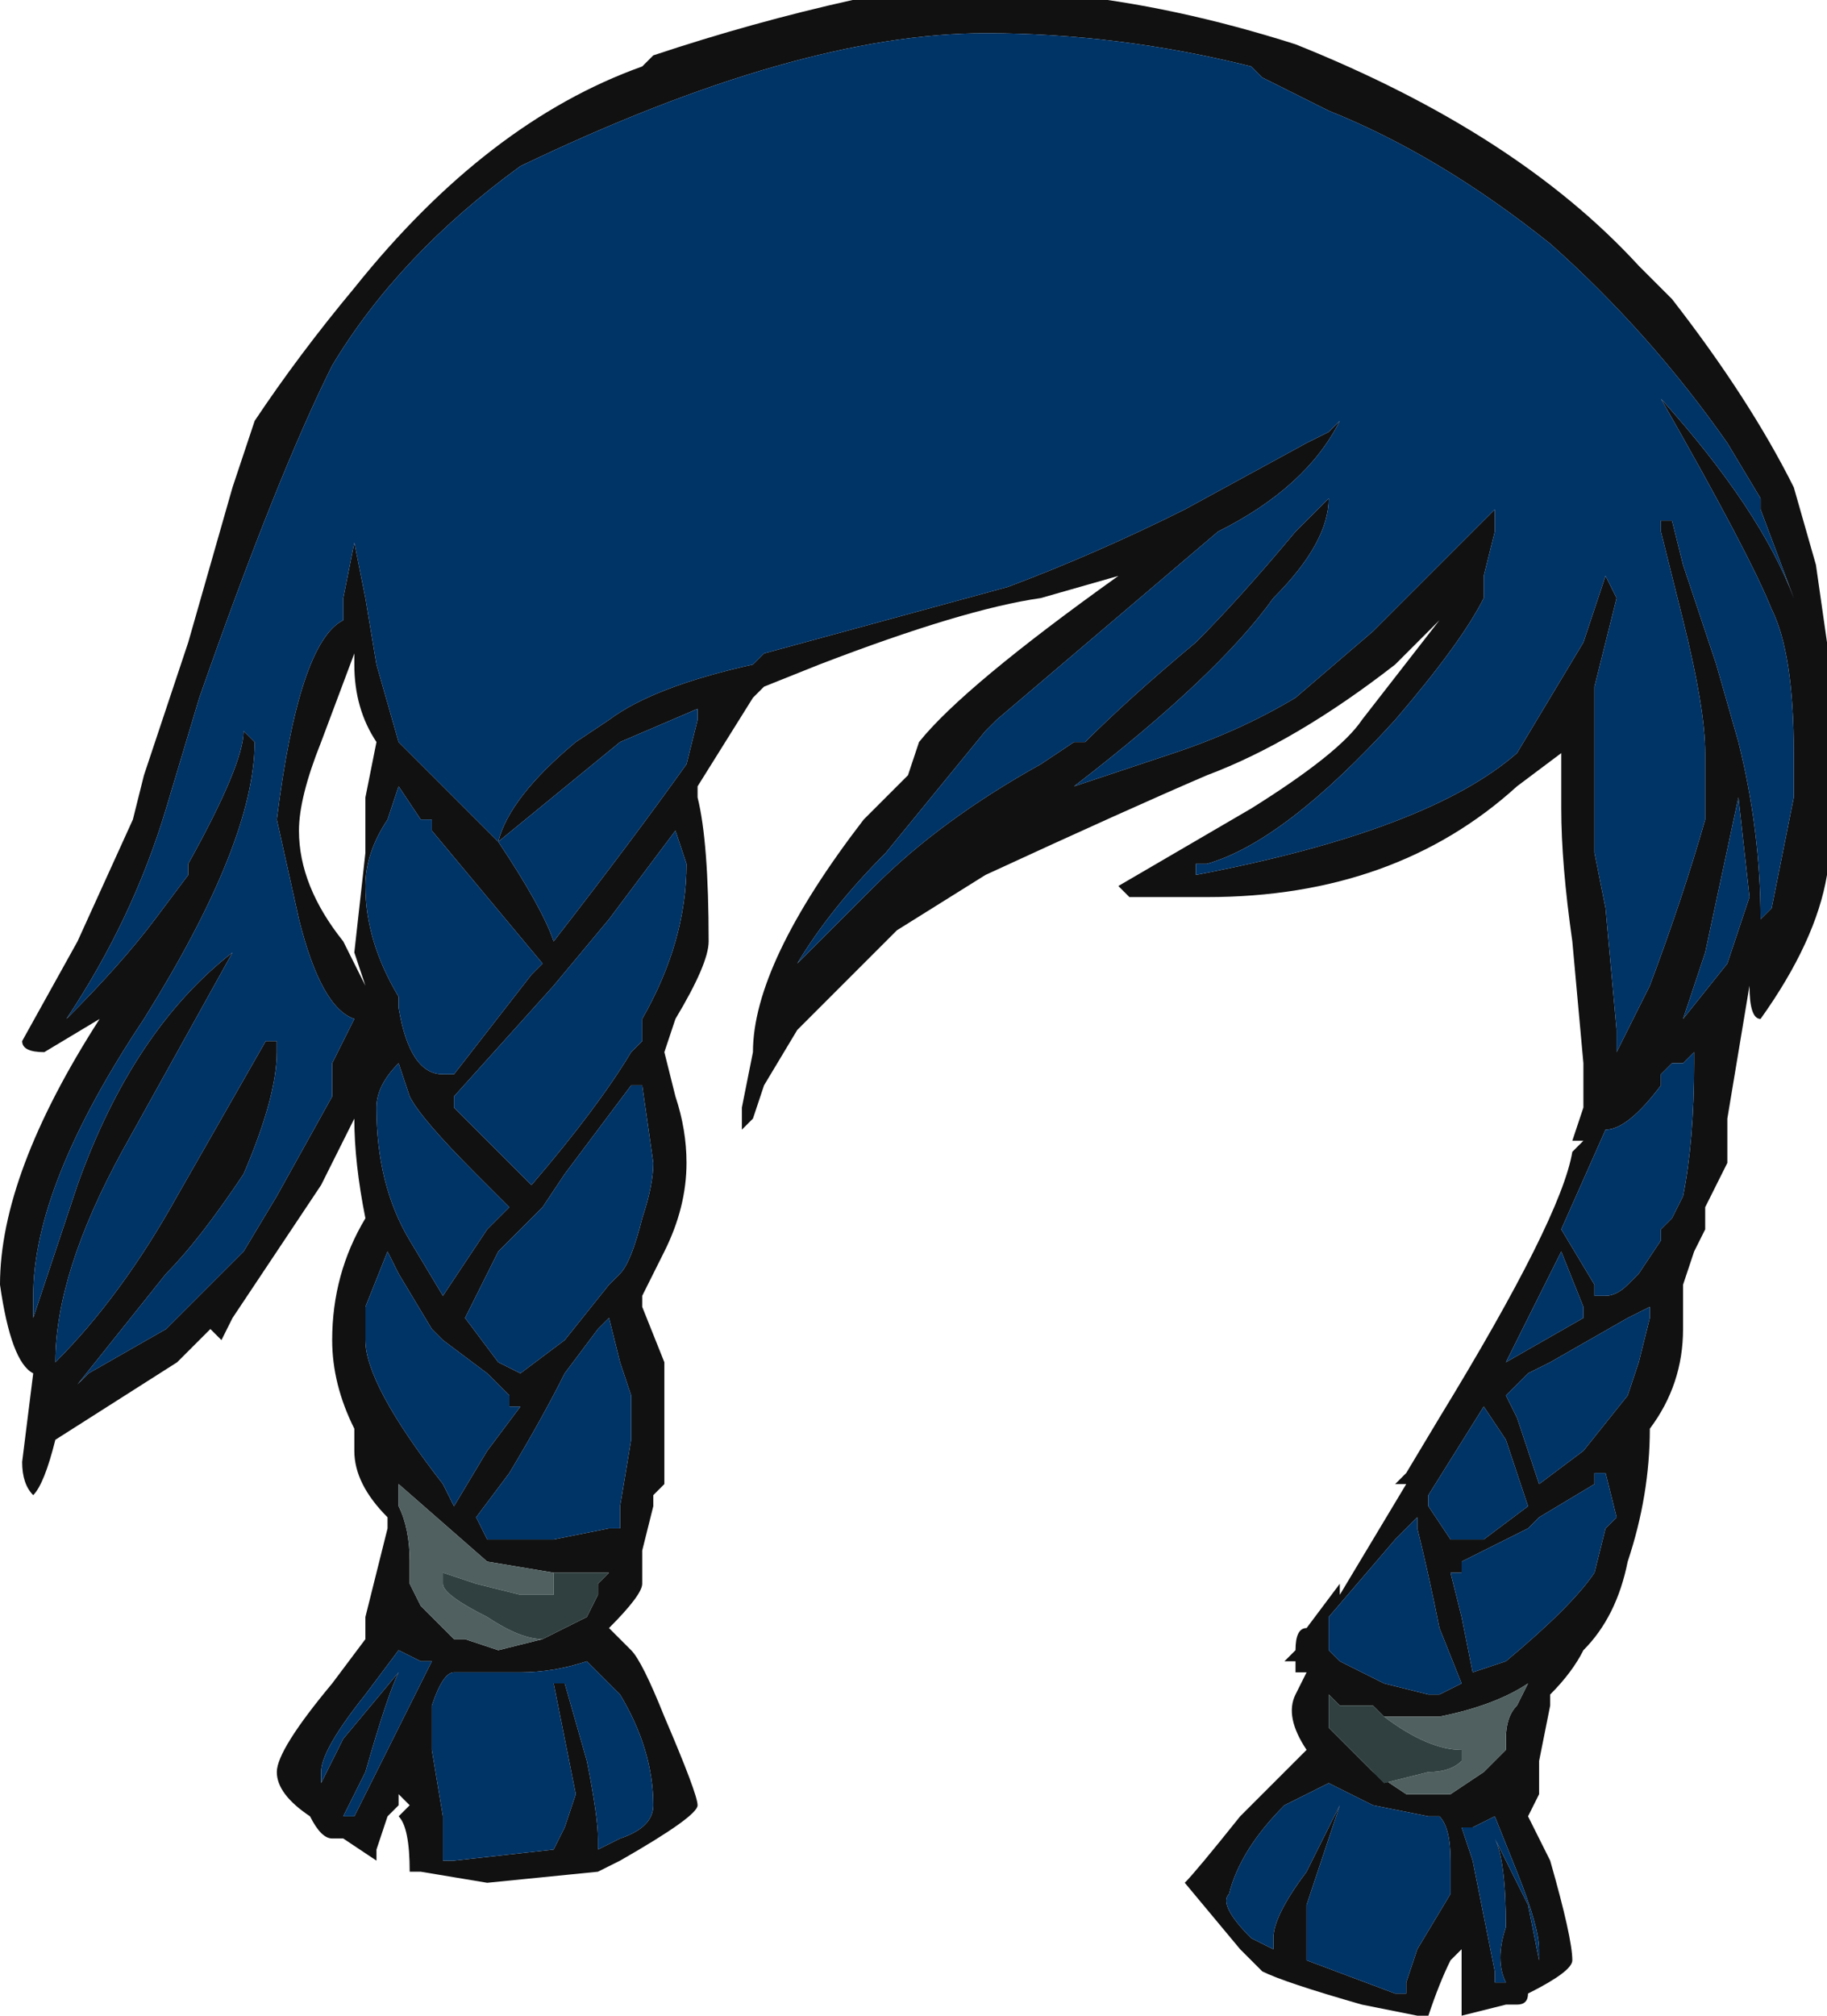 <?xml version="1.0" encoding="UTF-8" standalone="no"?>
<svg xmlns:ffdec="https://www.free-decompiler.com/flash" xmlns:xlink="http://www.w3.org/1999/xlink" ffdec:objectType="shape" height="9.1px" width="8.25px" xmlns="http://www.w3.org/2000/svg">
  <g transform="matrix(1.0, 0.0, 0.0, 1.0, 4.2, 3.35)">
    <path d="M1.5 -3.0 L1.45 -3.05 Q0.85 -3.2 0.25 -3.2 -0.6 -3.2 -1.85 -2.6 -2.4 -2.2 -2.7 -1.7 -2.95 -1.2 -3.3 -0.2 L-3.45 0.3 Q-3.6 0.8 -3.9 1.25 -3.65 1.0 -3.5 0.8 L-3.35 0.6 -3.35 0.55 Q-3.1 0.1 -3.1 -0.05 L-3.05 0.0 Q-3.05 0.45 -3.55 1.25 -4.05 2.0 -4.05 2.5 L-4.05 2.6 Q-3.95 2.3 -3.85 2.0 -3.6 1.3 -3.15 0.95 L-3.65 1.85 Q-3.95 2.4 -3.95 2.8 -3.65 2.5 -3.4 2.05 L-3.0 1.35 -2.95 1.35 -2.95 1.4 Q-2.95 1.6 -3.1 1.95 -3.3 2.25 -3.45 2.4 L-3.85 2.9 -3.8 2.85 -3.45 2.65 -3.1 2.3 -2.95 2.05 -2.7 1.6 -2.7 1.45 -2.6 1.25 Q-2.75 1.2 -2.85 0.8 L-2.95 0.35 Q-2.85 -0.45 -2.65 -0.55 L-2.65 -0.65 -2.6 -0.9 -2.55 -0.65 -2.5 -0.35 -2.4 0.0 -1.95 0.45 Q-1.9 0.25 -1.6 0.0 L-1.45 -0.1 Q-1.25 -0.25 -0.8 -0.35 L-0.75 -0.4 0.35 -0.7 Q0.75 -0.85 1.15 -1.05 L1.7 -1.35 1.8 -1.4 1.85 -1.45 Q1.7 -1.15 1.3 -0.95 L0.3 -0.1 0.25 -0.05 -0.2 0.5 Q-0.45 0.75 -0.6 1.0 -0.45 0.85 -0.25 0.65 0.05 0.35 0.5 0.1 L0.65 0.0 0.7 0.0 Q0.9 -0.2 1.2 -0.45 1.4 -0.65 1.65 -0.95 L1.8 -1.1 Q1.8 -0.9 1.55 -0.65 1.3 -0.3 0.65 0.2 L1.1 0.05 Q1.4 -0.05 1.65 -0.2 L2.0 -0.5 2.55 -1.05 2.55 -0.95 2.5 -0.75 2.5 -0.65 Q2.4 -0.45 2.1 -0.1 1.6 0.45 1.25 0.55 L1.2 0.55 1.2 0.6 Q2.25 0.4 2.65 0.05 L2.95 -0.45 3.05 -0.75 3.1 -0.65 3.0 -0.25 3.0 0.5 3.05 0.75 3.1 1.3 3.1 1.4 3.25 1.1 Q3.4 0.7 3.5 0.35 L3.5 0.05 Q3.5 -0.15 3.4 -0.55 L3.3 -0.95 3.3 -1.0 3.35 -1.0 3.4 -0.8 3.55 -0.35 3.65 0.0 Q3.75 0.4 3.75 0.8 L3.8 0.75 3.9 0.25 3.9 0.05 Q3.9 -0.4 3.8 -0.6 3.7 -0.85 3.3 -1.55 3.75 -1.05 3.9 -0.65 L3.75 -1.05 3.75 -1.1 3.6 -1.35 Q3.25 -1.85 2.8 -2.25 2.3 -2.65 1.8 -2.85 L1.5 -3.0 M0.5 -0.65 Q0.15 -0.6 -0.5 -0.35 L-0.75 -0.25 -0.8 -0.2 -1.05 0.2 -1.05 0.25 Q-1.0 0.45 -1.0 0.9 -1.0 1.0 -1.15 1.25 L-1.2 1.4 -1.15 1.6 Q-1.1 1.75 -1.1 1.9 -1.1 2.1 -1.2 2.3 L-1.3 2.5 -1.3 2.55 -1.2 2.8 -1.2 3.35 -1.25 3.4 -1.25 3.45 -1.3 3.65 -1.3 3.8 Q-1.3 3.85 -1.45 4.0 L-1.35 4.1 Q-1.3 4.15 -1.2 4.4 -1.05 4.75 -1.05 4.8 -1.05 4.85 -1.4 5.05 L-1.5 5.1 -2.0 5.15 -2.3 5.1 -2.35 5.1 Q-2.35 4.9 -2.4 4.85 L-2.35 4.8 -2.4 4.75 -2.4 4.8 -2.45 4.85 -2.5 5.0 -2.5 5.05 -2.65 4.95 -2.7 4.95 Q-2.75 4.95 -2.8 4.85 -2.95 4.75 -2.95 4.65 -2.95 4.55 -2.7 4.25 L-2.55 4.05 -2.55 3.95 -2.45 3.55 -2.45 3.5 Q-2.6 3.35 -2.6 3.2 L-2.6 3.1 Q-2.7 2.9 -2.7 2.7 -2.7 2.4 -2.55 2.15 -2.6 1.9 -2.6 1.7 L-2.75 2.0 -3.15 2.6 -3.2 2.7 -3.25 2.65 -3.4 2.8 -3.95 3.15 Q-4.0 3.35 -4.05 3.4 -4.1 3.35 -4.1 3.25 L-4.05 2.85 Q-4.15 2.8 -4.2 2.45 -4.2 1.95 -3.75 1.25 L-4.0 1.4 Q-4.1 1.4 -4.1 1.35 L-3.85 0.9 -3.6 0.35 -3.55 0.15 -3.35 -0.45 -3.15 -1.15 -3.05 -1.45 Q-2.85 -1.75 -2.6 -2.05 -2.0 -2.8 -1.3 -3.05 L-1.25 -3.1 Q-0.8 -3.25 -0.35 -3.35 0.55 -3.5 1.65 -3.15 2.65 -2.75 3.2 -2.15 L3.35 -2.0 Q3.7 -1.55 3.9 -1.15 L4.0 -0.8 4.05 -0.45 4.05 0.6 Q4.0 0.9 3.75 1.25 3.7 1.25 3.7 1.1 L3.6 1.7 3.6 1.9 3.5 2.1 3.5 2.2 3.45 2.3 3.4 2.45 3.4 2.65 Q3.4 2.9 3.25 3.1 3.25 3.4 3.15 3.7 3.1 3.95 2.95 4.1 2.9 4.2 2.8 4.3 L2.8 4.35 2.75 4.6 2.75 4.75 2.7 4.85 2.8 5.05 Q2.9 5.4 2.9 5.5 2.9 5.55 2.7 5.65 2.7 5.7 2.65 5.7 L2.6 5.7 2.4 5.75 2.4 5.45 2.35 5.5 Q2.3 5.6 2.25 5.75 L2.2 5.75 1.95 5.7 Q1.6 5.6 1.5 5.55 L1.4 5.45 1.15 5.15 Q1.2 5.1 1.4 4.85 L1.7 4.55 Q1.6 4.4 1.65 4.3 L1.7 4.2 1.65 4.2 1.65 4.15 1.6 4.15 1.65 4.1 Q1.65 4.0 1.7 4.0 L1.85 3.8 1.85 3.85 2.15 3.35 2.1 3.35 2.15 3.3 2.3 3.05 Q2.85 2.15 2.9 1.85 L2.95 1.8 2.9 1.8 2.95 1.65 2.95 1.45 2.9 0.9 Q2.85 0.55 2.85 0.3 L2.85 0.05 2.65 0.2 Q2.1 0.7 1.25 0.7 L0.9 0.7 0.85 0.65 1.45 0.3 Q1.85 0.05 1.95 -0.1 L2.3 -0.55 2.1 -0.35 Q1.65 0.0 1.25 0.15 0.9 0.3 0.25 0.6 L-0.15 0.85 -0.6 1.3 -0.75 1.55 -0.8 1.7 -0.85 1.75 -0.85 1.65 -0.8 1.4 Q-0.8 1.0 -0.3 0.35 L-0.1 0.15 -0.05 0.0 Q0.15 -0.25 0.85 -0.75 L0.5 -0.65 M3.65 0.25 L3.5 0.95 3.4 1.25 3.6 1.0 3.7 0.7 3.65 0.25 M2.95 2.6 L2.95 2.55 2.85 2.3 2.6 2.8 2.95 2.6 M3.4 1.45 L3.35 1.45 3.3 1.5 3.3 1.55 Q3.15 1.75 3.05 1.75 L2.85 2.2 3.0 2.45 3.0 2.5 3.05 2.5 Q3.1 2.5 3.15 2.45 L3.2 2.4 3.3 2.25 3.3 2.2 3.35 2.15 3.4 2.05 Q3.45 1.8 3.45 1.45 L3.45 1.4 3.4 1.45 M3.15 2.6 L2.8 2.8 2.7 2.85 Q2.65 2.9 2.6 2.95 L2.65 3.05 2.75 3.35 2.95 3.2 3.15 2.95 3.2 2.8 3.25 2.6 3.25 2.55 3.15 2.6 M2.4 4.25 L2.3 4.0 Q2.25 3.75 2.2 3.55 L2.2 3.5 2.1 3.6 1.8 3.95 1.8 4.1 1.85 4.15 2.05 4.25 2.25 4.3 2.3 4.3 2.4 4.25 M2.5 3.0 L2.25 3.4 2.25 3.45 2.35 3.6 2.5 3.6 2.7 3.45 2.6 3.15 2.5 3.0 M3.1 3.5 L3.05 3.3 3.0 3.3 3.0 3.35 2.75 3.5 2.7 3.55 2.4 3.7 2.4 3.75 2.35 3.75 2.4 3.95 2.45 4.2 2.6 4.15 Q2.9 3.9 3.0 3.75 L3.05 3.55 3.1 3.5 M2.0 4.65 L2.15 4.75 2.35 4.75 2.5 4.65 2.6 4.55 2.6 4.5 Q2.6 4.4 2.65 4.35 L2.7 4.25 Q2.55 4.35 2.3 4.4 L2.05 4.4 2.0 4.35 1.85 4.35 1.8 4.3 1.8 4.45 2.0 4.65 M2.45 4.9 L2.4 4.9 2.45 5.05 2.55 5.55 2.55 5.6 2.6 5.6 Q2.55 5.5 2.6 5.35 2.6 5.05 2.55 4.95 L2.7 5.25 2.75 5.5 2.75 5.45 Q2.75 5.35 2.65 5.1 L2.55 4.85 2.45 4.9 M1.8 4.7 L1.6 4.8 Q1.4 5.0 1.35 5.2 1.3 5.25 1.45 5.4 L1.55 5.45 1.55 5.4 Q1.55 5.3 1.7 5.1 L1.85 4.8 1.7 5.25 1.7 5.5 2.1 5.65 2.15 5.65 2.15 5.6 2.2 5.45 2.35 5.2 2.35 5.05 Q2.35 4.9 2.3 4.85 L2.25 4.85 2.0 4.8 Q1.9 4.75 1.8 4.7 M-2.75 0.0 Q-2.85 0.25 -2.85 0.4 -2.85 0.65 -2.65 0.9 L-2.55 1.1 -2.6 0.95 -2.55 0.5 -2.55 0.25 -2.5 0.0 Q-2.6 -0.15 -2.6 -0.35 L-2.6 -0.4 -2.75 0.0 M-1.05 -0.15 L-1.4 0.0 -1.95 0.45 Q-1.75 0.75 -1.7 0.9 -1.35 0.45 -1.1 0.1 L-1.05 -0.1 -1.05 -0.15 M-1.15 0.4 L-1.45 0.8 -1.7 1.1 -2.15 1.6 -2.15 1.65 -1.8 2.0 Q-1.5 1.65 -1.35 1.4 L-1.3 1.35 -1.3 1.25 Q-1.1 0.9 -1.1 0.55 L-1.15 0.4 M-1.35 1.55 L-1.65 1.95 -1.75 2.1 -1.95 2.3 -2.1 2.6 -1.95 2.8 -1.85 2.85 -1.65 2.7 -1.45 2.45 -1.4 2.4 Q-1.35 2.35 -1.3 2.15 -1.25 2.0 -1.25 1.9 L-1.3 1.55 -1.35 1.55 M-2.25 0.35 L-2.3 0.35 -2.4 0.2 -2.45 0.35 Q-2.55 0.5 -2.55 0.65 -2.55 0.9 -2.4 1.15 L-2.4 1.2 Q-2.35 1.5 -2.2 1.5 L-2.2 1.5 -2.15 1.5 -1.8 1.05 -1.75 1.0 -2.25 0.4 -2.25 0.35 M-2.5 1.65 Q-2.5 2.0 -2.35 2.25 L-2.2 2.5 -2.0 2.2 -1.9 2.1 -2.05 1.95 Q-2.3 1.7 -2.35 1.6 L-2.4 1.45 Q-2.5 1.55 -2.5 1.65 M-1.45 2.6 L-1.5 2.65 -1.65 2.85 Q-1.75 3.05 -1.9 3.3 L-2.05 3.5 -2.0 3.6 -1.7 3.6 -1.45 3.55 -1.4 3.55 -1.4 3.45 -1.35 3.15 -1.35 2.95 -1.4 2.8 -1.45 2.6 M-2.4 2.4 L-2.45 2.3 -2.55 2.55 -2.55 2.7 Q-2.55 2.9 -2.2 3.35 L-2.15 3.45 -2.0 3.2 -1.85 3.0 -1.9 3.0 -1.9 2.95 -2.0 2.85 -2.2 2.7 -2.25 2.65 -2.4 2.4 M-1.7 3.75 L-2.0 3.7 -2.4 3.35 -2.4 3.45 Q-2.35 3.55 -2.35 3.7 L-2.35 3.8 -2.3 3.9 -2.15 4.05 -2.1 4.05 -1.95 4.1 -1.75 4.05 Q-1.65 4.0 -1.55 3.95 L-1.5 3.85 -1.5 3.8 -1.45 3.75 -1.5 3.75 Q-1.55 3.75 -1.65 3.75 L-1.7 3.75 M-1.25 4.8 Q-1.25 4.55 -1.4 4.3 L-1.55 4.15 Q-1.7 4.2 -1.85 4.2 L-2.15 4.2 Q-2.2 4.2 -2.25 4.35 L-2.25 4.55 -2.2 4.85 -2.2 5.05 -2.15 5.05 -1.7 5.0 -1.65 4.9 -1.6 4.75 -1.7 4.25 -1.65 4.25 -1.55 4.6 Q-1.5 4.85 -1.5 4.95 L-1.5 5.0 -1.4 4.95 Q-1.25 4.9 -1.25 4.8 M-2.4 4.2 Q-2.45 4.3 -2.55 4.65 L-2.65 4.85 -2.6 4.85 -2.25 4.15 -2.3 4.15 -2.4 4.1 -2.55 4.3 Q-2.75 4.55 -2.75 4.65 L-2.75 4.7 -2.65 4.5 -2.4 4.2" fill="#111111" fill-rule="evenodd" stroke="none"/>
    <path d="M1.5 -3.0 L1.8 -2.85 Q2.3 -2.65 2.8 -2.25 3.25 -1.85 3.6 -1.35 L3.75 -1.1 3.75 -1.05 3.9 -0.65 Q3.75 -1.05 3.3 -1.55 3.7 -0.85 3.8 -0.6 3.9 -0.4 3.9 0.05 L3.9 0.25 3.8 0.75 3.75 0.8 Q3.75 0.4 3.65 0.0 L3.55 -0.35 3.4 -0.8 3.35 -1.0 3.3 -1.0 3.3 -0.95 3.4 -0.55 Q3.5 -0.15 3.5 0.05 L3.5 0.35 Q3.4 0.7 3.25 1.1 L3.1 1.4 3.1 1.3 3.05 0.75 3.0 0.5 3.0 -0.25 3.1 -0.65 3.05 -0.75 2.95 -0.45 2.65 0.05 Q2.25 0.4 1.2 0.6 L1.2 0.55 1.25 0.55 Q1.6 0.45 2.1 -0.1 2.4 -0.45 2.5 -0.65 L2.5 -0.75 2.55 -0.95 2.55 -1.05 2.0 -0.5 1.65 -0.2 Q1.4 -0.05 1.1 0.05 L0.65 0.2 Q1.3 -0.3 1.55 -0.65 1.8 -0.9 1.8 -1.1 L1.65 -0.95 Q1.4 -0.65 1.2 -0.45 0.9 -0.2 0.7 0.0 L0.65 0.0 0.5 0.1 Q0.05 0.35 -0.25 0.65 -0.45 0.85 -0.6 1.0 -0.45 0.75 -0.2 0.5 L0.25 -0.05 0.3 -0.1 1.3 -0.95 Q1.7 -1.15 1.85 -1.45 L1.8 -1.4 1.7 -1.35 1.15 -1.05 Q0.75 -0.85 0.35 -0.7 L-0.75 -0.4 -0.8 -0.35 Q-1.25 -0.25 -1.45 -0.1 L-1.6 0.0 Q-1.9 0.25 -1.95 0.45 L-2.4 0.0 -2.5 -0.35 -2.55 -0.65 -2.6 -0.9 -2.65 -0.65 -2.65 -0.55 Q-2.85 -0.45 -2.95 0.35 L-2.85 0.8 Q-2.75 1.2 -2.6 1.25 L-2.7 1.45 -2.7 1.6 -2.95 2.05 -3.1 2.3 -3.45 2.65 -3.8 2.85 -3.85 2.9 -3.45 2.4 Q-3.3 2.25 -3.1 1.95 -2.95 1.6 -2.95 1.4 L-2.95 1.35 -3.0 1.35 -3.4 2.05 Q-3.65 2.5 -3.95 2.8 -3.95 2.4 -3.65 1.85 L-3.15 0.95 Q-3.6 1.3 -3.85 2.0 -3.95 2.3 -4.05 2.6 L-4.05 2.5 Q-4.05 2.0 -3.55 1.25 -3.05 0.45 -3.05 0.0 L-3.1 -0.05 Q-3.1 0.1 -3.35 0.55 L-3.35 0.6 -3.5 0.8 Q-3.65 1.0 -3.9 1.25 -3.6 0.8 -3.45 0.3 L-3.3 -0.2 Q-2.95 -1.2 -2.7 -1.7 -2.4 -2.2 -1.85 -2.6 -0.6 -3.2 0.25 -3.2 0.85 -3.2 1.45 -3.05 L1.5 -3.0 M3.65 0.25 L3.7 0.7 3.6 1.0 3.4 1.25 3.5 0.95 3.65 0.25 M3.4 1.45 L3.45 1.4 3.45 1.45 Q3.45 1.8 3.4 2.05 L3.35 2.15 3.3 2.2 3.3 2.25 3.2 2.4 3.15 2.45 Q3.1 2.5 3.05 2.5 L3.0 2.5 3.0 2.45 2.85 2.2 3.05 1.75 Q3.15 1.75 3.3 1.55 L3.3 1.5 3.35 1.45 3.4 1.45 M2.95 2.6 L2.6 2.8 2.85 2.3 2.95 2.55 2.95 2.6 M3.15 2.6 L3.25 2.55 3.25 2.6 3.2 2.8 3.15 2.95 2.95 3.2 2.75 3.35 2.65 3.05 2.6 2.95 Q2.65 2.9 2.7 2.85 L2.8 2.8 3.15 2.6 M3.1 3.5 L3.05 3.55 3.0 3.75 Q2.9 3.9 2.6 4.15 L2.45 4.2 2.4 3.95 2.35 3.75 2.4 3.75 2.4 3.7 2.7 3.55 2.75 3.5 3.0 3.35 3.0 3.3 3.05 3.3 3.1 3.5 M2.5 3.0 L2.6 3.15 2.7 3.45 2.5 3.6 2.35 3.6 2.25 3.45 2.25 3.4 2.5 3.0 M2.4 4.25 L2.3 4.3 2.25 4.3 2.05 4.25 1.85 4.15 1.8 4.1 1.8 3.95 2.1 3.6 2.2 3.5 2.2 3.55 Q2.25 3.75 2.3 4.0 L2.4 4.25 M1.8 4.7 Q1.9 4.75 2.0 4.8 L2.25 4.85 2.3 4.85 Q2.35 4.9 2.35 5.05 L2.35 5.2 2.2 5.45 2.15 5.6 2.15 5.65 2.1 5.65 1.7 5.5 1.7 5.25 1.85 4.8 1.7 5.1 Q1.55 5.3 1.55 5.4 L1.55 5.45 1.45 5.4 Q1.3 5.25 1.35 5.2 1.4 5.0 1.6 4.8 L1.8 4.7 M2.45 4.9 L2.55 4.85 2.65 5.1 Q2.75 5.35 2.75 5.45 L2.75 5.5 2.7 5.25 2.55 4.95 Q2.6 5.05 2.6 5.35 2.55 5.5 2.6 5.6 L2.55 5.6 2.55 5.55 2.45 5.05 2.4 4.9 2.45 4.9 M-2.4 2.4 L-2.25 2.65 -2.2 2.7 -2.0 2.85 -1.9 2.95 -1.9 3.0 -1.85 3.0 -2.0 3.2 -2.15 3.45 -2.2 3.35 Q-2.55 2.9 -2.55 2.7 L-2.55 2.55 -2.45 2.3 -2.4 2.4 M-1.45 2.6 L-1.4 2.8 -1.35 2.95 -1.35 3.15 -1.4 3.45 -1.4 3.55 -1.45 3.55 -1.7 3.6 -2.0 3.6 -2.05 3.5 -1.9 3.3 Q-1.75 3.05 -1.65 2.85 L-1.5 2.65 -1.45 2.6 M-2.5 1.65 Q-2.5 1.55 -2.4 1.45 L-2.35 1.6 Q-2.3 1.7 -2.05 1.95 L-1.9 2.1 -2.0 2.2 -2.2 2.5 -2.35 2.25 Q-2.5 2.0 -2.5 1.65 M-2.25 0.35 L-2.25 0.4 -1.75 1.0 -1.8 1.05 -2.15 1.5 -2.2 1.5 -2.2 1.5 Q-2.35 1.5 -2.4 1.2 L-2.4 1.15 Q-2.55 0.9 -2.55 0.65 -2.55 0.5 -2.45 0.35 L-2.4 0.2 -2.3 0.35 -2.25 0.35 M-1.35 1.55 L-1.3 1.55 -1.25 1.9 Q-1.25 2.0 -1.3 2.15 -1.35 2.35 -1.4 2.4 L-1.45 2.45 -1.65 2.7 -1.85 2.85 -1.95 2.8 -2.1 2.6 -1.95 2.3 -1.75 2.1 -1.65 1.95 -1.35 1.55 M-1.15 0.4 L-1.1 0.55 Q-1.1 0.9 -1.3 1.25 L-1.3 1.35 -1.35 1.4 Q-1.5 1.65 -1.8 2.0 L-2.15 1.65 -2.15 1.6 -1.7 1.1 -1.45 0.8 -1.15 0.4 M-1.05 -0.15 L-1.05 -0.1 -1.1 0.1 Q-1.35 0.45 -1.7 0.9 -1.75 0.75 -1.95 0.45 L-1.4 0.0 -1.05 -0.15 M-2.4 4.2 L-2.65 4.5 -2.75 4.7 -2.75 4.65 Q-2.75 4.55 -2.55 4.3 L-2.4 4.1 -2.3 4.15 -2.25 4.15 -2.6 4.85 -2.65 4.85 -2.55 4.65 Q-2.45 4.3 -2.4 4.2 M-1.25 4.8 Q-1.25 4.9 -1.4 4.95 L-1.5 5.0 -1.5 4.95 Q-1.5 4.85 -1.55 4.6 L-1.65 4.25 -1.7 4.25 -1.6 4.75 -1.65 4.9 -1.7 5.0 -2.15 5.05 -2.2 5.05 -2.2 4.85 -2.25 4.55 -2.25 4.35 Q-2.2 4.2 -2.15 4.2 L-1.85 4.2 Q-1.7 4.2 -1.55 4.15 L-1.4 4.3 Q-1.25 4.55 -1.25 4.8" fill="#003366" fill-rule="evenodd" stroke="none"/>
    <path d="M2.05 4.4 L2.3 4.4 Q2.55 4.35 2.7 4.25 L2.65 4.35 Q2.6 4.4 2.6 4.5 L2.6 4.55 2.5 4.65 2.35 4.75 2.15 4.75 2.0 4.65 2.05 4.7 2.25 4.65 Q2.35 4.65 2.4 4.6 L2.4 4.55 Q2.25 4.55 2.05 4.4 M-1.75 4.05 L-1.95 4.1 -2.1 4.05 -2.15 4.05 -2.3 3.9 -2.35 3.8 -2.35 3.7 Q-2.35 3.55 -2.4 3.45 L-2.4 3.35 -2.0 3.7 -1.7 3.75 -1.7 3.85 -1.85 3.85 -2.05 3.8 -2.2 3.75 -2.2 3.8 Q-2.2 3.85 -2.0 3.95 -1.85 4.05 -1.75 4.05" fill="#506060" fill-rule="evenodd" stroke="none"/>
    <path d="M2.05 4.4 Q2.25 4.55 2.4 4.55 L2.4 4.6 Q2.35 4.65 2.25 4.65 L2.05 4.7 2.0 4.65 1.8 4.45 1.8 4.3 1.85 4.35 2.0 4.35 2.05 4.4 M-1.75 4.05 Q-1.85 4.05 -2.0 3.95 -2.2 3.85 -2.2 3.8 L-2.2 3.75 -2.05 3.8 -1.85 3.85 -1.7 3.85 -1.7 3.75 -1.65 3.75 Q-1.55 3.75 -1.5 3.75 L-1.45 3.75 -1.5 3.8 -1.5 3.85 -1.55 3.95 Q-1.65 4.0 -1.75 4.05" fill="#304040" fill-rule="evenodd" stroke="none"/>
  </g>
</svg>
